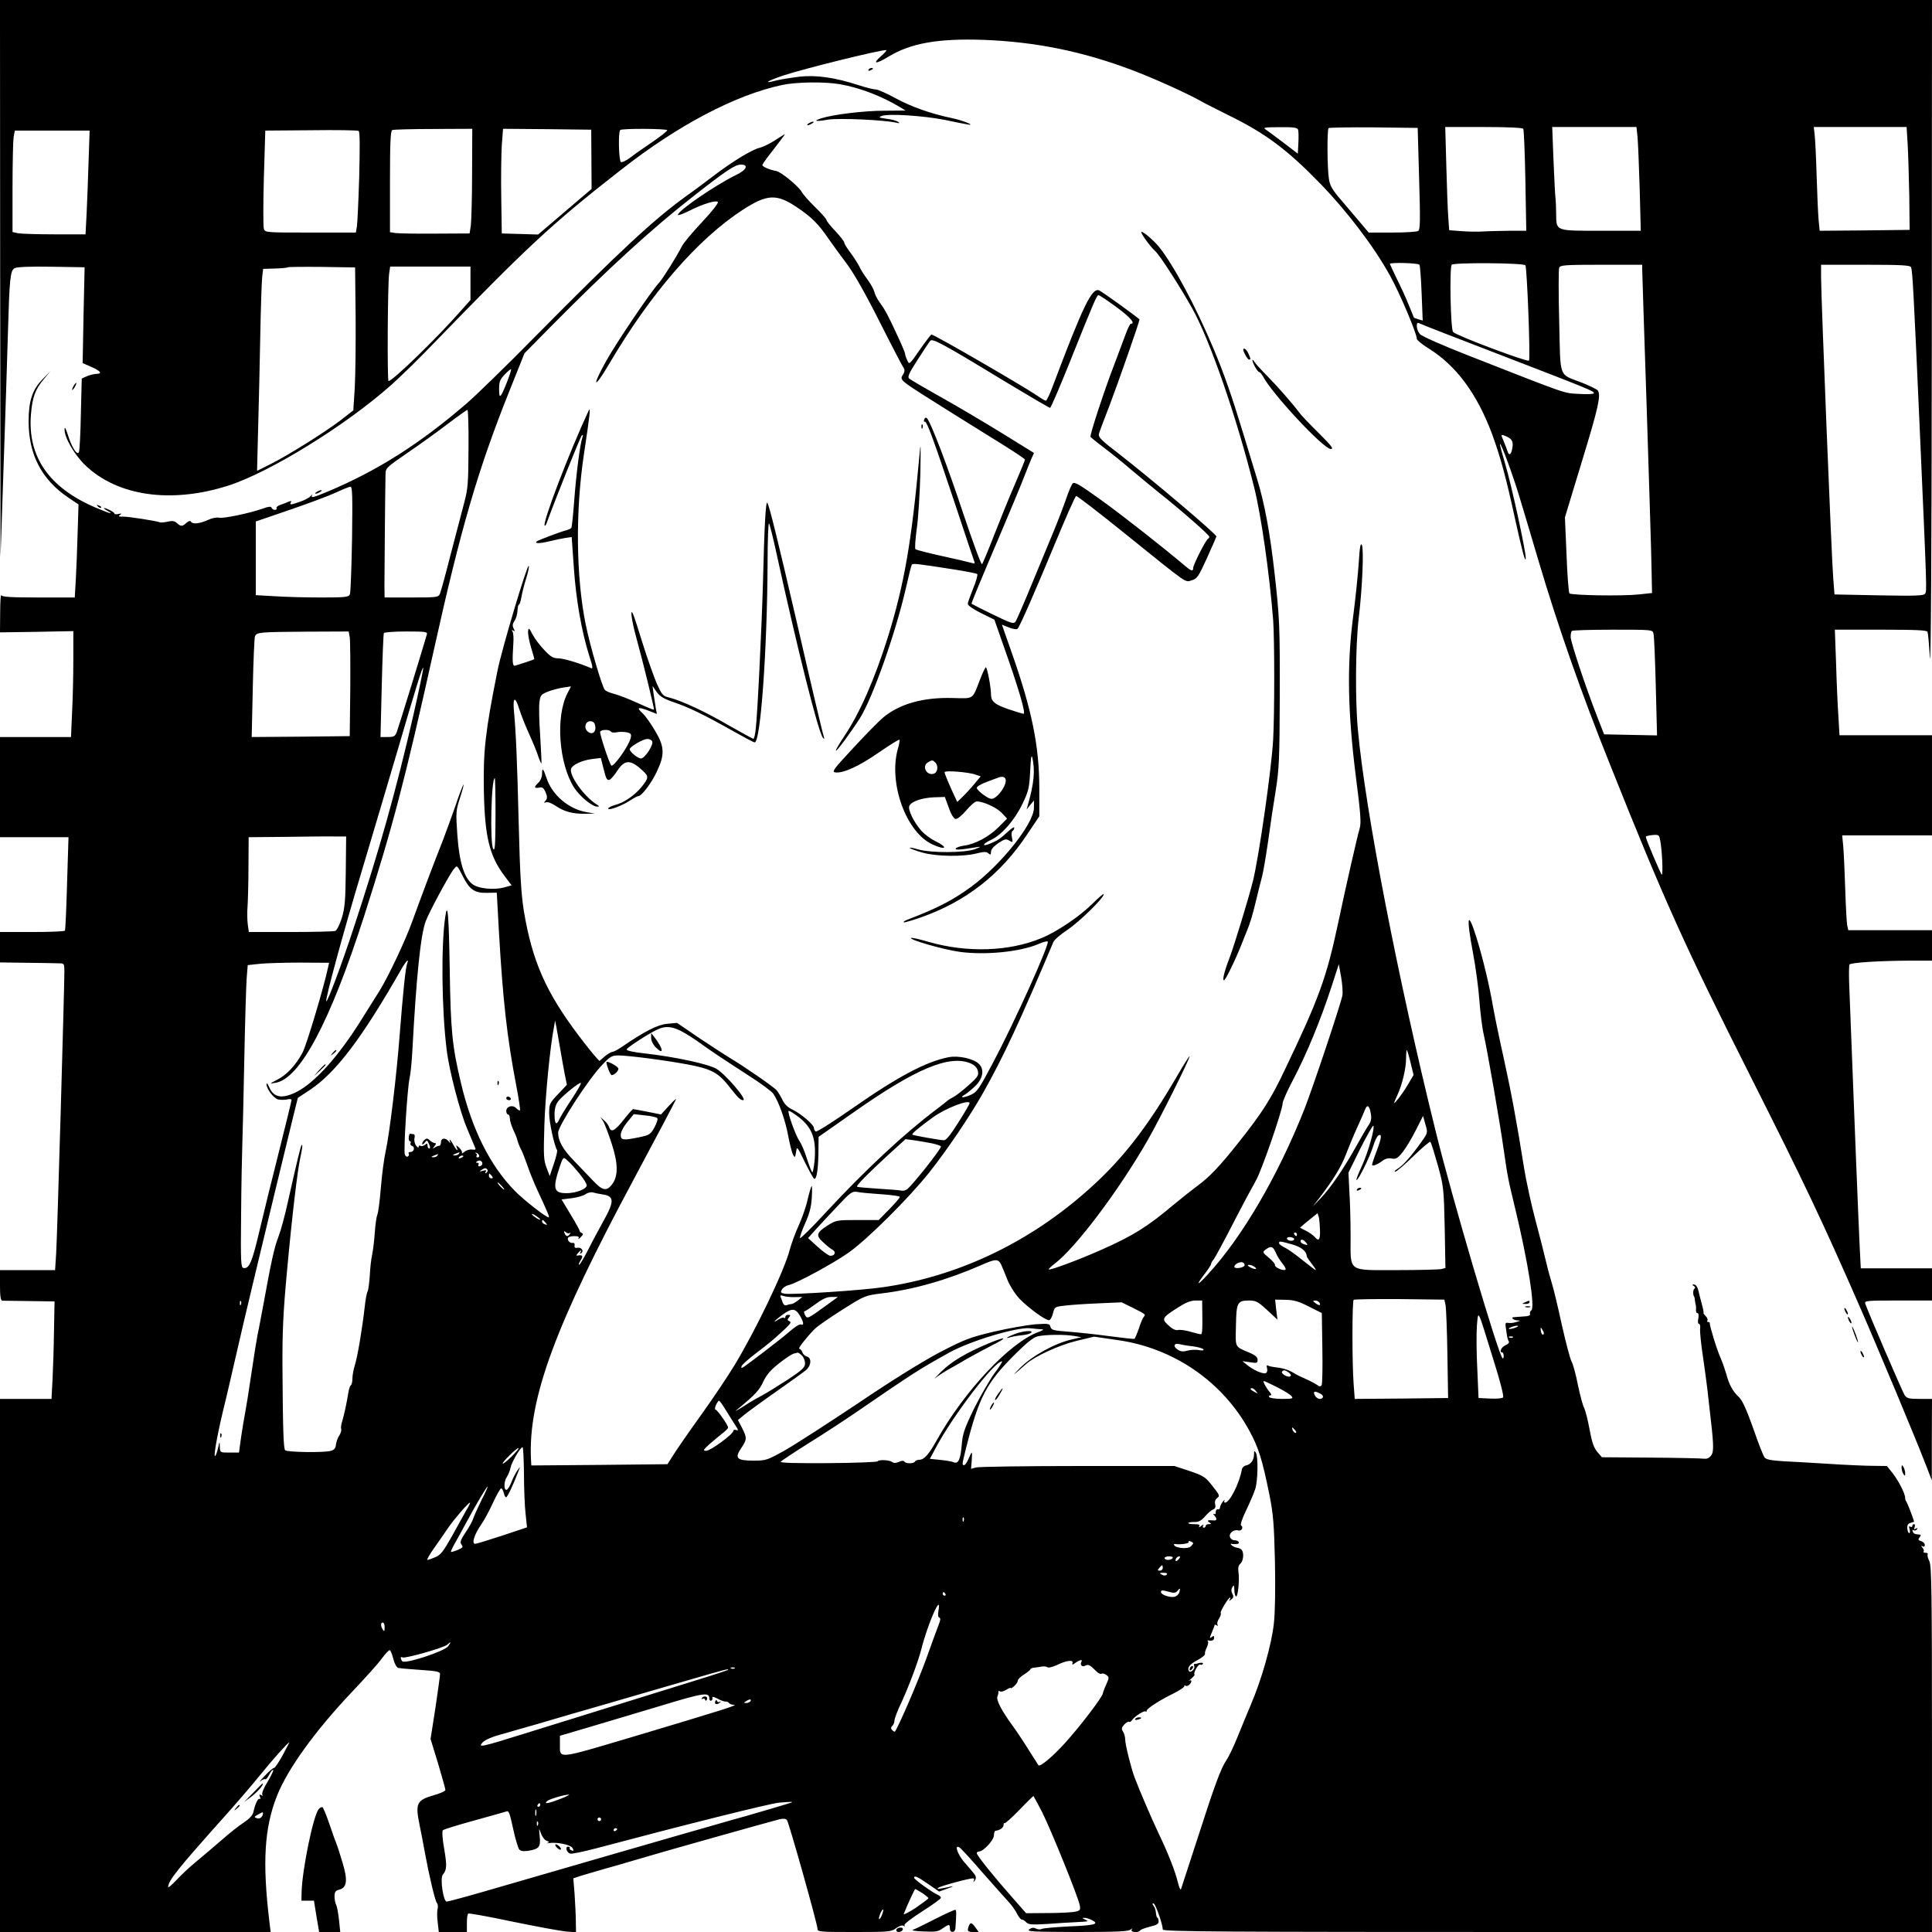<?xml version="1.0" standalone="no"?>
<!DOCTYPE svg PUBLIC "-//W3C//DTD SVG 20010904//EN"
 "http://www.w3.org/TR/2001/REC-SVG-20010904/DTD/svg10.dtd">
<svg version="1.0" xmlns="http://www.w3.org/2000/svg"
 width="1080pt" height="1080pt" viewBox="0 0 1080 1080"
 preserveAspectRatio="xMidYMid meet">
<g transform="translate(0,1080) scale(0.1,-0.1)"
fill="#000000" stroke="none">
<path d="M1 9243 l2 -1558 17 505 c10 278 20 611 24 740 9 313 13 358 38 371
12 7 90 10 205 8 l186 -3 -6 -268 -5 -268 49 -21 c52 -23 63 -39 27 -39 -13
-1 -36 -6 -52 -13 l-29 -13 -5 -199 c-2 -110 -7 -206 -11 -213 -11 -19 -40 28
-62 98 -12 38 -18 47 -18 29 -1 -45 56 -143 117 -201 180 -172 480 -214 797
-113 234 75 656 336 911 562 53 47 157 149 232 227 531 548 666 674 1050 974
319 251 644 422 905 477 80 17 238 19 323 4 110 -19 234 -67 335 -128 l31 -19
-118 -1 c-115 0 -284 -21 -352 -42 -50 -16 -33 -20 36 -8 58 10 313 -1 382
-17 20 -4 22 -3 10 5 -8 6 -37 14 -64 17 -44 6 -47 8 -26 16 38 14 233 1 350
-22 58 -12 116 -24 130 -26 49 -8 -31 24 -90 36 -116 24 -228 64 -314 111 -49
27 -99 49 -111 49 -12 0 -56 11 -96 24 -132 43 -237 58 -333 47 -47 -6 -104
-15 -127 -21 -79 -21 -50 -2 43 29 120 39 532 141 572 141 5 0 -8 -16 -30 -35
-50 -44 -28 -45 44 -1 124 75 278 102 532 93 288 -11 551 -64 826 -168 123
-46 311 -131 394 -178 19 -11 85 -44 145 -74 210 -103 328 -191 515 -383 151
-156 302 -354 392 -518 54 -98 148 -320 148 -350 0 -7 28 -30 63 -52 156 -96
273 -253 358 -481 47 -129 77 -238 129 -477 40 -181 58 -248 59 -216 2 34 -82
419 -114 523 -18 61 -32 113 -30 115 6 6 73 -176 108 -293 20 -66 68 -226 106
-355 112 -377 239 -740 400 -1141 306 -767 418 -1015 793 -1759 300 -595 399
-806 598 -1260 115 -263 324 -764 378 -905 l31 -80 0 228 1 227 -70 0 c-61 0
-71 3 -84 23 -12 19 -201 457 -219 509 -6 17 7 18 183 18 l190 0 0 90 0 90
-199 0 -199 0 -6 117 c-5 94 -36 868 -59 1475 -2 53 -1 101 2 106 7 11 160 21
339 22 l122 0 0 85 0 85 -234 0 -234 0 -6 28 c-3 15 -8 106 -11 202 -3 96 -8
203 -11 238 l-6 62 251 0 251 0 0 280 0 280 -259 0 -258 0 -6 103 c-4 56 -10
189 -13 295 l-7 192 257 0 c196 0 258 -3 261 -12 3 -7 9 -71 13 -143 6 -82 10
574 11 1773 l1 1902 -5400 0 -5400 0 1 -1557z m7255 833 c3 -7 4 -40 2 -74
l-3 -61 -81 62 c-45 34 -90 67 -100 74 -16 10 -1 12 79 12 73 1 99 -2 103 -13z
m677 -275 c7 -233 6 -285 -5 -292 -7 -5 -72 -9 -145 -9 l-132 0 -43 51 c-24
28 -72 85 -107 126 -52 60 -66 83 -72 121 -10 59 -11 276 -2 286 4 3 117 5
252 4 l246 -3 8 -284z m582 279 c4 -6 9 -136 12 -290 l5 -280 -94 0 c-51 -1
-118 -2 -148 -4 -30 -2 -85 -1 -122 2 l-67 5 -5 71 c-3 39 -8 169 -11 289 l-6
217 215 0 c134 0 217 -4 221 -10z m639 -47 c3 -32 8 -163 12 -290 l6 -233
-220 0 c-258 0 -252 -3 -253 93 0 34 -2 76 -4 92 -2 17 -7 112 -11 213 l-7
182 236 0 235 0 6 -57z m1510 -40 c3 -54 7 -183 9 -288 l2 -190 -251 -3 -252
-2 -6 62 c-3 35 -8 146 -11 248 -3 102 -8 204 -11 228 l-5 42 259 0 260 0 6
-97z m-8656 -180 c-4 -136 -10 -263 -13 -280 l-6 -33 -254 0 c-248 0 -254 0
-260 21 -4 11 -4 139 0 285 l8 264 256 2 c141 2 261 0 266 -4 7 -4 7 -92 3
-255z m631 20 c0 -137 -4 -268 -7 -293 l-7 -45 -190 -1 c-104 -1 -205 1 -222
3 l-33 5 0 283 c0 217 3 285 13 288 6 3 110 6 230 6 l217 1 -1 -247z m667 76
l1 -165 -149 -127 -150 -128 -101 3 -102 3 -3 200 c-2 110 0 242 3 293 l7 92
246 -2 247 -3 1 -166z m424 163 c0 -5 -37 -34 -82 -65 -46 -31 -102 -70 -125
-88 -22 -17 -46 -28 -52 -25 -12 8 -16 168 -4 179 10 10 263 8 263 -1z m-3235
-179 c-3 -98 -8 -229 -11 -290 l-6 -113 -173 0 c-95 0 -187 3 -204 6 l-31 7 0
246 c0 135 3 263 6 284 l7 37 209 0 209 0 -6 -177z m7440 -573 c3 -5 9 -78 12
-161 l6 -151 -24 7 c-13 4 -24 8 -25 9 0 0 -13 33 -29 71 -15 39 -46 105 -67
147 -21 43 -38 80 -38 83 0 9 159 5 165 -5z m592 -3 c9 -10 29 -524 20 -533
-9 -9 -402 138 -424 160 -14 12 -21 355 -8 376 8 13 398 11 412 -3z m653 -20
c0 -12 11 -360 25 -772 13 -413 26 -815 27 -895 l3 -145 -75 -8 c-91 -10 -375
-5 -387 6 -4 5 -12 102 -16 217 l-9 208 96 316 c91 298 106 365 88 393 -4 6
-43 25 -87 43 -135 53 -121 15 -129 342 -4 157 -4 292 0 301 5 15 30 17 235
17 l229 0 0 -23z m1503 9 c8 -20 15 -150 47 -871 42 -948 42 -939 31 -954 -7
-11 -53 -13 -257 -9 l-249 5 -7 89 c-9 103 -68 1573 -68 1682 l0 72 249 0
c202 0 250 -3 254 -14z m-8695 -276 c1 -151 -1 -331 -5 -400 l-8 -124 -72 -56
c-88 -67 -292 -195 -392 -245 l-74 -37 6 239 c4 131 9 366 12 523 3 157 8 303
11 326 l5 41 67 2 c36 1 69 4 71 7 3 2 88 3 190 2 l186 -3 3 -275z m642 187
l0 -94 -57 -64 c-133 -151 -378 -389 -401 -389 -8 0 -5 533 3 598 l6 42 225 0
224 0 0 -93z m5760 -402 c498 -192 520 -201 520 -213 0 -5 -37 -7 -82 -4 -90
5 -52 -8 -618 214 -144 56 -263 109 -272 120 -10 11 -18 31 -18 44 0 20 3 23
18 15 9 -5 213 -84 452 -176z m34 -456 c30 -14 37 -30 29 -69 -6 -33 -18 -39
-26 -12 -3 9 -12 34 -21 55 -18 41 -18 42 18 26z m819 -1101 c4 -13 9 -146 13
-296 l7 -273 -148 3 -148 3 -39 100 c-63 161 -148 416 -148 445 0 15 3 30 7
33 3 4 106 7 229 7 222 0 222 0 227 -22z m49 -1270 c2 -43 1 -78 -2 -78 -5 0
-90 200 -90 212 0 4 17 8 38 10 35 3 37 1 43 -32 4 -19 9 -70 11 -112z"/>
<path d="M4855 10410 c-3 -6 1 -7 9 -4 18 7 21 14 7 14 -6 0 -13 -4 -16 -10z"/>
<path d="M4520 10110 c-8 -5 -10 -10 -5 -10 6 0 17 5 25 10 8 5 11 10 5 10 -5
0 -17 -5 -25 -10z"/>
<path d="M4331 10015 c-29 -19 -67 -37 -84 -41 -41 -9 -147 -73 -253 -153 -47
-36 -115 -87 -151 -112 -189 -136 -377 -311 -848 -787 -159 -162 -333 -331
-385 -376 -262 -226 -497 -375 -771 -491 -91 -38 -103 -41 -94 -22 4 6 0 4 -7
-5 -8 -9 -34 -24 -59 -32 -53 -19 -62 -20 -53 -4 5 8 2 9 -12 4 -10 -5 -31
-13 -46 -18 -16 -5 -25 -14 -22 -19 3 -5 -1 -9 -10 -9 -8 0 -16 5 -18 12 -3 8
-16 7 -49 -5 -73 -26 -222 -57 -245 -51 -12 3 -39 -2 -60 -12 -46 -21 -86 -26
-96 -11 -4 8 -13 5 -26 -6 -23 -21 -31 -21 -53 -1 -13 12 -26 14 -51 8 -18 -4
-37 -6 -43 -4 -26 9 -174 32 -205 32 -26 -1 -31 2 -20 9 12 8 10 10 -7 6 -13
-3 -23 -2 -23 2 0 8 -45 31 -58 31 -4 -1 4 -7 18 -15 42 -24 16 -17 -69 19
-258 111 -377 284 -358 519 8 97 24 140 70 195 l39 47 -45 -46 c-56 -57 -77
-121 -77 -234 0 -185 72 -325 221 -426 l58 -39 -5 -158 c-2 -86 -7 -203 -10
-259 l-6 -103 -203 0 c-153 0 -205 3 -208 13 -3 6 -6 -37 -6 -98 l-1 -110 205
3 205 4 0 -159 c0 -88 -3 -221 -7 -296 l-6 -137 -199 0 -198 0 0 -280 0 -280
191 0 192 0 -8 -257 c-4 -142 -9 -261 -12 -265 -2 -5 -85 -8 -184 -8 l-179 0
0 -85 0 -85 148 -2 c81 -1 162 -2 180 -3 31 0 32 -1 32 -45 0 -92 -40 -1488
-46 -1577 l-6 -93 -154 0 -154 0 0 -85 c0 -61 4 -85 13 -86 6 0 75 -1 152 -2
l140 -2 -3 -160 c-1 -88 -5 -211 -8 -272 l-6 -113 -144 0 -144 0 0 -1490 0
-1490 756 0 757 0 -7 58 c-40 333 -28 524 42 702 59 150 212 362 414 576 73
77 151 163 172 192 21 29 41 50 46 47 4 -2 13 -25 19 -49 7 -27 18 -47 28 -50
10 -2 66 -7 126 -11 90 -6 107 -10 107 -23 0 -10 -12 -95 -26 -190 l-27 -173
42 -137 c22 -75 41 -142 41 -148 0 -6 -30 -20 -67 -30 -93 -27 -102 -45 -78
-163 10 -47 23 -117 30 -156 24 -131 57 -270 67 -282 6 -7 8 -23 4 -35 -3 -13
-3 -47 1 -75 l6 -53 78 0 79 0 0 49 c0 28 3 52 8 54 4 3 115 -17 247 -45 132
-27 266 -52 298 -55 l57 -5 -1 63 c0 35 -4 103 -7 152 l-7 87 45 15 c25 7 110
33 190 55 80 23 159 46 175 51 43 14 704 200 742 209 21 5 36 4 42 -4 11 -13
171 -582 171 -608 0 -17 13 -18 205 -18 194 0 207 1 234 21 17 13 34 18 42 14
7 -5 10 -4 5 3 -3 6 38 38 99 77 58 37 105 71 105 76 0 5 -8 13 -18 17 -27 11
-132 86 -132 95 0 15 20 6 79 -35 l61 -42 47 17 c27 9 37 15 23 12 -80 -17
-85 -17 -75 -8 9 9 170 53 195 53 6 0 8 -6 4 -13 -4 -7 -3 -9 2 -4 5 5 9 14 9
20 0 13 -3 17 -65 88 -38 44 -56 100 -27 82 8 -4 65 -66 127 -138 63 -71 129
-146 147 -165 18 -19 40 -50 48 -67 9 -18 21 -33 26 -33 6 0 18 -7 26 -16 14
-13 32 -14 117 -9 56 4 128 9 161 10 73 4 75 4 50 15 -16 7 -16 9 -4 9 9 1 29
-5 44 -13 42 -22 15 -29 -134 -35 -75 -4 -142 -10 -148 -14 -7 -4 -21 -3 -31
2 -14 7 -24 6 -38 -4 -17 -13 17 -14 266 -15 215 0 289 3 299 13 11 9 13 9 7
0 -8 -15 39 -19 48 -4 3 5 28 14 55 21 39 9 49 16 48 31 -1 10 -4 19 -7 19 -3
0 -7 12 -8 26 -1 15 -7 33 -13 40 -8 10 -8 14 -1 14 11 0 52 -117 52 -146 0
-12 318 -14 2150 -14 l2150 0 0 1023 c0 885 -2 1026 -15 1051 -8 15 -12 32 -9
37 3 5 -3 9 -12 9 -10 0 -14 3 -11 7 4 3 1 13 -6 21 -9 13 -9 14 1 8 7 -4 12
-2 12 8 0 8 -9 18 -21 21 -16 5 -18 10 -8 21 6 8 8 15 3 15 -5 1 -15 2 -23 3
-8 0 -16 7 -19 15 -3 8 0 11 6 7 6 -3 14 -1 18 5 5 8 3 9 -6 4 -10 -6 -12 -4
-7 8 3 10 2 17 -3 17 -6 0 -10 -5 -10 -11 0 -5 -5 -7 -11 -3 -8 4 -9 0 -4 -15
3 -11 3 -21 -2 -21 -5 0 -10 12 -11 26 -1 19 4 27 18 31 11 3 20 6 20 7 -5 21
-39 108 -44 113 -3 3 -6 13 -6 20 0 24 -37 96 -70 138 l-32 40 -76 1 c-43 0
-124 4 -182 7 -58 4 -154 9 -215 13 -168 8 -197 12 -210 26 -7 7 -36 81 -64
163 -39 109 -61 157 -81 176 -33 31 -54 68 -70 129 -7 24 -20 62 -30 85 -21
45 -64 186 -62 198 1 4 -3 7 -9 7 -5 0 -8 4 -4 9 3 5 -2 17 -11 25 -8 9 -14
16 -11 16 2 0 -2 24 -10 52 -8 29 -16 61 -18 71 -6 25 -15 37 -28 37 -8 0 -8
-3 2 -9 8 -5 9 -11 3 -15 -8 -5 -9 -34 -2 -43 2 -2 4 -12 5 -23 1 -11 4 -23 5
-27 1 -5 2 -16 1 -25 -1 -10 2 -18 8 -18 6 0 8 -12 5 -30 -4 -17 -2 -30 3 -30
6 0 9 -12 7 -27 -2 -16 5 -86 16 -158 10 -71 22 -155 25 -185 3 -30 8 -71 10
-90 25 -210 27 -251 12 -274 -12 -17 -23 -22 -44 -20 -15 2 -149 5 -298 6
l-270 2 -26 30 c-19 23 -30 54 -43 125 -9 51 -23 105 -30 120 -8 14 -23 72
-35 128 -11 57 -27 117 -36 133 -9 17 -33 111 -55 208 -21 97 -45 197 -53 222
-8 25 -24 83 -35 130 -11 47 -38 153 -60 235 -22 83 -50 211 -62 285 -43 270
-73 429 -115 620 -24 107 -51 238 -60 290 -19 111 -55 262 -90 375 -51 164
-60 126 -20 -86 14 -74 30 -191 35 -261 5 -69 16 -157 25 -194 18 -77 90 -490
110 -634 23 -159 25 -170 65 -335 72 -299 113 -556 90 -570 -6 -4 -9 -13 -7
-19 4 -9 -8 -14 -36 -15 -23 -2 -47 -3 -54 -4 -21 -1 -3 -17 20 -18 18 -1 17
-2 -6 -9 -16 -5 -36 -7 -46 -5 -14 3 -17 -2 -14 -21 2 -13 5 -35 7 -48 2 -14
7 -30 11 -35 3 -6 -5 -15 -19 -21 -23 -9 -37 -40 -18 -40 4 0 8 -9 8 -20 0
-11 -3 -16 -7 -12 -26 29 -283 900 -373 1267 -213 860 -395 1803 -435 2245
-16 166 -13 475 4 620 21 173 30 392 18 414 -7 13 -12 -12 -17 -95 -4 -63 -18
-202 -32 -309 -35 -267 -30 -531 16 -895 26 -201 30 -256 21 -285 -12 -39 -76
-319 -121 -532 -64 -301 -106 -419 -299 -821 -75 -159 -127 -240 -256 -402
-105 -133 -164 -195 -230 -243 -27 -20 -88 -68 -135 -107 -146 -123 -225 -172
-400 -250 -121 -54 -291 -118 -297 -111 -2 2 13 17 33 32 118 90 357 407 519
689 62 107 235 453 235 470 0 5 -27 -37 -61 -95 -181 -313 -327 -498 -534
-676 -325 -281 -710 -460 -1115 -519 -119 -18 -504 -43 -552 -37 -23 4 -26 7
-17 23 5 10 22 22 37 25 45 10 250 121 336 182 103 72 336 304 450 447 97 122
228 315 300 443 115 203 208 404 395 847 5 12 40 42 78 67 68 46 203 178 203
199 0 6 -27 -17 -60 -50 -72 -72 -200 -159 -288 -195 -180 -75 -415 -83 -631
-21 -51 15 -95 25 -98 22 -10 -11 185 -66 273 -78 144 -19 334 0 437 43 26 12
50 18 54 15 12 -13 -186 -452 -305 -676 -80 -151 -90 -166 -127 -182 -41 -18
-65 -16 -30 3 11 6 37 28 58 48 44 44 51 95 17 125 -31 28 -114 46 -168 35
-124 -24 -283 -108 -539 -287 -106 -74 -197 -132 -203 -128 -5 3 -10 12 -10
20 0 18 -74 81 -121 103 -24 11 -43 29 -54 52 -9 19 -24 44 -33 55 -17 20
-188 138 -268 185 -23 14 -98 63 -166 108 l-123 84 -55 -5 c-54 -5 -125 -41
-255 -130 -22 -15 -45 -27 -52 -27 -6 0 -25 -11 -42 -25 l-30 -26 -21 23 c-12
13 -55 66 -94 118 -183 242 -260 415 -307 695 -15 94 -22 199 -29 485 -9 367
-16 522 -27 638 -7 78 8 81 31 5 10 -32 35 -94 55 -138 20 -44 43 -99 50 -123
8 -23 16 -41 18 -39 1 2 -2 71 -7 153 -6 82 -8 168 -4 191 5 38 10 42 50 58
25 9 63 19 85 22 l41 6 -20 -39 c-67 -131 -48 -391 37 -526 32 -50 103 -108
130 -107 13 0 12 2 -3 12 -71 44 -157 165 -143 201 9 22 62 46 117 53 l49 6
11 -44 c19 -75 21 -79 35 -79 7 0 27 23 45 50 42 65 74 66 143 2 34 -32 34
-40 -4 -88 -38 -48 -99 -91 -151 -104 -21 -6 -38 -15 -38 -20 0 -13 78 16 122
45 21 14 42 25 47 25 18 0 75 75 104 139 44 93 42 138 -11 226 -23 39 -53 82
-67 95 -38 35 -31 40 26 19 l51 -20 -6 33 c-3 18 -8 53 -12 78 l-6 45 23 -33
c19 -26 41 -39 97 -58 83 -28 169 -70 329 -160 62 -35 116 -64 122 -64 33 0
70 520 72 1004 0 126 4 225 8 220 4 -5 22 -76 40 -159 119 -545 237 -1015 262
-1040 7 -7 9 -5 5 5 -9 27 -66 269 -157 665 -102 440 -147 622 -159 644 -9 16
-17 -123 -25 -454 -7 -245 -31 -744 -41 -817 -3 -27 -9 -48 -12 -48 -4 0 -65
34 -136 74 -135 79 -264 138 -332 156 -39 9 -43 15 -72 78 -16 38 -51 135 -77
218 -25 82 -50 158 -55 169 -19 45 -10 -31 16 -125 40 -145 103 -404 100 -407
-2 -2 -43 15 -91 37 -48 22 -107 45 -131 51 -24 6 -48 16 -53 23 -16 20 -81
240 -106 362 -55 267 -59 637 -10 959 33 219 38 266 26 240 -109 -234 -260
-629 -246 -643 2 -3 8 4 11 14 53 145 188 481 196 489 8 7 9 4 4 -10 -13 -35
-35 -205 -46 -355 -6 -79 -13 -147 -16 -151 -2 -4 -16 -10 -31 -14 -28 -7
-155 -55 -162 -61 -15 -13 15 -13 65 -1 33 8 75 17 95 20 l35 5 12 -171 c12
-179 44 -360 86 -492 21 -66 22 -76 8 -69 -59 26 -152 54 -181 54 -28 0 -43 9
-77 45 -24 25 -54 64 -66 87 -21 40 -23 41 -26 18 -1 -14 6 -54 17 -90 11 -35
19 -65 18 -65 -3 -3 -90 -31 -107 -36 -15 -4 -17 18 -10 127 2 27 0 56 -5 64
-6 9 -4 11 4 5 10 -6 11 -3 2 12 -7 15 -6 25 5 42 9 12 16 38 17 57 1 19 4 34
8 34 4 0 10 19 14 43 4 23 16 71 27 105 11 35 17 66 14 69 -9 9 -150 -463
-175 -587 -68 -341 -80 -446 -76 -670 5 -257 31 -365 116 -477 l39 -52 -42
-12 c-58 -15 -143 -7 -176 18 -47 35 -74 121 -85 273 -9 131 -9 137 16 214 14
43 22 75 18 70 -4 -5 -25 -58 -45 -119 -21 -60 -53 -148 -71 -195 -44 -109
-140 -366 -170 -450 -37 -104 -133 -308 -184 -390 -26 -41 -70 -111 -98 -156
-128 -207 -264 -358 -367 -409 -79 -39 -126 -31 -151 28 -8 18 -14 25 -15 17
0 -27 39 -79 65 -86 14 -3 36 -3 50 0 14 4 25 2 25 -3 0 -5 -31 -132 -69 -283
-38 -150 -88 -353 -111 -451 -41 -175 -57 -211 -89 -205 -14 3 -16 32 -13 298
1 162 5 342 7 400 2 58 7 271 11 475 4 203 10 403 13 445 l6 75 65 7 c36 4
138 7 227 7 l163 -1 -6 -26 c-23 -110 -121 -436 -142 -475 -37 -70 -88 -125
-141 -152 -46 -24 -46 -24 -11 -18 137 22 306 341 496 933 159 496 228 759
388 1480 152 686 247 1013 426 1460 l82 205 141 143 c324 328 571 554 807 738
181 142 230 174 262 174 45 0 32 -30 -27 -58 -118 -58 -325 -200 -325 -223 0
-5 28 5 62 22 76 39 150 61 161 50 5 -5 -33 -54 -88 -112 -53 -57 -104 -117
-112 -134 -34 -66 -107 -181 -128 -205 -46 -49 -241 -338 -298 -441 -81 -146
-67 -158 18 -14 232 395 495 698 747 862 136 88 189 91 302 15 81 -54 121 -93
178 -177 23 -33 69 -96 102 -140 39 -52 104 -166 184 -325 68 -135 128 -250
134 -257 6 -8 6 -19 -1 -32 -22 -40 -45 -21 284 -228 88 -55 213 -133 278
-173 64 -40 117 -76 117 -79 0 -4 -25 -65 -56 -137 -31 -71 -83 -199 -116
-284 -33 -85 -64 -159 -68 -164 -5 -4 -51 122 -104 280 -88 266 -183 515 -204
536 -6 6 -12 3 -15 -6 -4 -9 -2 -15 3 -13 12 2 50 -103 175 -478 51 -154 96
-289 100 -299 7 -17 5 -18 -16 -12 -13 4 -87 21 -164 38 -77 17 -143 34 -147
38 -5 3 -1 55 7 115 9 61 17 200 20 310 3 165 2 183 -5 100 -44 -483 -84 -718
-176 -1015 -74 -236 -158 -428 -246 -558 -27 -41 -48 -76 -45 -78 5 -5 84 103
134 181 72 114 202 483 259 735 14 63 28 118 31 123 5 9 29 6 228 -25 72 -11
133 -23 138 -27 4 -4 -6 -40 -23 -81 -16 -40 -30 -79 -30 -86 0 -8 33 -31 74
-51 l75 -37 49 -140 c87 -245 128 -386 114 -386 -5 0 -42 11 -83 25 -79 27
-99 44 -99 84 0 38 -21 151 -29 151 -3 0 -19 -33 -34 -73 -42 -109 -32 -102
-149 -99 -166 5 -298 -32 -391 -109 -20 -17 -95 -92 -164 -167 -117 -126 -125
-137 -102 -140 44 -5 132 35 244 113 60 41 111 73 113 70 3 -2 -1 -26 -9 -52
-53 -192 47 -467 195 -534 78 -35 88 -16 11 21 -24 12 -58 37 -75 57 -41 46
-75 116 -67 137 10 25 69 46 138 49 l61 2 22 -60 c12 -36 28 -61 37 -63 10 -2
34 17 60 47 23 28 50 51 59 51 37 0 109 -33 139 -63 l31 -33 -47 -47 c-53 -54
-132 -96 -193 -104 -22 -3 -43 -10 -47 -16 -6 -10 25 -8 122 8 21 3 16 0 -15
-12 -60 -21 -244 -22 -318 -1 -29 9 -50 12 -45 7 4 -4 37 -16 73 -26 78 -21
223 -23 298 -4 41 10 56 11 67 1 12 -10 15 -9 15 9 0 13 15 30 41 48 35 23 43
25 61 14 20 -12 21 -11 15 18 -4 16 -2 33 3 36 6 3 10 11 10 18 0 6 -15 -3
-32 -19 -47 -43 -60 -52 -101 -69 -50 -21 -47 -3 3 20 59 27 132 110 175 200
35 72 39 89 44 185 3 71 7 95 12 75 16 -73 10 -142 -25 -265 l-7 -25 20 25 21
25 0 -41 c0 -87 -183 -318 -352 -442 -101 -74 -190 -120 -355 -183 -14 -5 -24
-12 -21 -15 3 -2 45 10 94 27 254 89 447 240 597 466 l67 100 0 154 c0 237
-41 439 -154 760 l-55 157 40 -16 c24 -9 43 -12 48 -6 13 14 99 211 214 488
57 137 107 251 113 253 5 2 128 -93 273 -210 361 -291 334 -272 373 -261 30 9
38 20 85 124 29 63 52 118 53 121 1 13 -368 325 -555 470 -88 67 -106 86 -102
103 3 12 31 86 62 166 46 121 165 461 165 474 0 5 -209 156 -226 163 -40 15
-89 -85 -260 -539 -16 -43 -33 -78 -37 -78 -5 0 -27 13 -50 29 -84 57 -575
341 -590 341 -3 0 -32 -38 -65 -85 -58 -84 -59 -85 -70 -59 -7 13 -12 29 -12
35 0 6 -17 47 -38 92 -64 138 -70 148 -108 202 -12 17 -24 42 -27 56 -4 14
-21 45 -40 70 -18 24 -38 56 -44 71 -7 14 -28 47 -47 73 -20 26 -36 52 -36 58
0 7 -23 36 -50 65 -28 29 -50 57 -50 63 0 5 -29 38 -64 72 -35 34 -68 72 -74
84 -17 31 -114 111 -142 117 -41 7 -82 26 -78 35 2 4 13 21 25 37 12 16 41 53
63 82 22 28 39 52 38 52 -2 0 -27 -16 -57 -35z m1909 -931 c78 -57 110 -94 81
-94 -4 0 -18 -28 -30 -62 -13 -35 -41 -110 -63 -168 -55 -142 -137 -393 -132
-402 3 -4 37 -32 77 -62 40 -30 108 -85 152 -123 44 -37 114 -95 155 -128 113
-89 280 -235 280 -245 0 -5 -3 -10 -7 -12 -12 -5 -83 -145 -83 -163 0 -20 -10
-18 -41 8 -125 106 -353 285 -474 372 -117 84 -148 103 -158 93 -7 -7 -23 -44
-36 -83 -13 -38 -45 -122 -71 -185 -26 -63 -82 -199 -125 -302 -42 -102 -82
-194 -88 -203 -11 -14 -24 -10 -127 40 -63 31 -117 58 -119 60 -2 2 40 104 92
227 108 253 193 456 212 508 7 19 20 51 29 72 l16 36 -178 110 c-97 60 -251
151 -342 202 -91 51 -171 98 -178 104 -10 10 0 31 47 104 33 51 64 99 71 107
13 15 72 -17 457 -251 113 -68 209 -124 213 -124 4 0 51 109 105 243 143 357
156 387 166 387 5 0 50 -30 99 -66z m-3406 -420 c-36 -91 -44 -98 -44 -39 0
42 5 54 32 82 17 18 33 31 35 29 2 -2 -8 -34 -23 -72z m-215 -371 c-1 -195 -3
-225 -25 -307 -13 -50 -47 -179 -75 -286 -27 -107 -54 -205 -59 -217 -9 -22
-13 -23 -160 -23 l-150 0 -1 63 c0 59 4 538 6 622 0 39 2 40 125 125 69 47
170 120 225 162 55 42 104 76 108 77 4 1 7 -96 6 -216z m-651 -505 c-3 -161
-8 -301 -12 -310 -7 -16 -25 -18 -161 -18 -83 0 -200 3 -258 7 l-107 6 0 206
0 206 187 64 c102 35 218 78 257 96 39 18 77 34 85 34 11 1 12 -50 9 -291z
m-13 -550 c3 -18 4 -150 3 -293 l-3 -260 -274 -3 -274 -2 6 272 c3 150 9 281
12 290 9 24 23 25 287 27 l237 1 6 -32z m431 15 c-38 -130 -160 -525 -168
-545 -9 -24 -16 -28 -50 -28 l-41 0 7 286 c4 158 9 291 12 295 3 5 59 9 125 9
110 0 120 -2 115 -17z m-76 -454 c-95 -414 -189 -751 -334 -1189 -66 -202
-146 -414 -152 -407 -8 7 98 396 201 737 57 190 142 478 190 640 114 390 146
493 151 487 2 -2 -23 -123 -56 -268z m1018 -62 c4 -33 -22 -47 -45 -24 -22 21
-8 59 20 55 16 -2 23 -11 25 -31z m87 -27 c3 -5 19 -7 35 -3 16 3 41 2 56 -1
22 -6 25 -11 19 -33 -11 -45 -98 -166 -108 -152 -14 19 -67 181 -62 189 8 13
52 13 60 0z m231 -55 c8 -20 -42 -95 -63 -95 -17 0 -63 37 -63 52 0 13 74 57
98 57 12 1 25 -6 28 -14z m1582 -117 c19 -19 14 -56 -8 -63 -41 -13 -69 43
-32 64 22 13 26 13 40 -1z m228 -69 l26 -9 -40 -48 c-22 -26 -52 -58 -66 -71
l-25 -24 -36 78 c-19 43 -35 82 -35 88 0 12 137 1 176 -14z m166 -38 c-3 -29
-37 -77 -64 -92 -16 -9 -27 -5 -59 17 -21 15 -39 33 -39 40 0 7 24 21 53 32
28 11 59 22 67 25 28 11 45 2 42 -22z m-2852 -188 c-1 -168 -3 -204 -13 -188
-19 31 -11 395 9 395 2 0 4 -93 4 -207z m-837 -313 c-2 -162 -5 -204 -22 -261
-12 -37 -28 -70 -37 -73 -8 -3 -121 -6 -249 -6 l-234 0 -6 43 c-3 23 -4 69 -1
102 2 33 5 133 5 222 l1 163 218 2 c119 2 242 3 272 2 l55 0 -2 -194z m655
-30 c37 -73 66 -93 134 -91 l55 1 12 -218 c22 -381 45 -590 97 -861 14 -73 23
-135 21 -138 -3 -2 -12 3 -21 12 -20 21 -56 11 -56 -16 0 -10 5 -19 10 -19 6
0 10 -10 10 -22 0 -13 9 -41 19 -63 10 -22 19 -43 20 -47 6 -24 14 -46 26 -68
7 -14 23 -55 35 -90 12 -36 37 -96 55 -135 56 -121 67 -147 63 -150 -7 -7
-142 98 -190 148 -138 140 -240 344 -301 602 -49 205 -58 293 -63 635 -5 310
-12 385 -25 295 -24 -160 -20 -520 8 -744 13 -112 74 -345 113 -437 23 -54 44
-105 47 -112 4 -8 -2 -11 -18 -8 -13 2 -33 -4 -43 -13 -11 -9 -17 -11 -14 -6
3 6 -4 19 -15 29 -17 16 -19 17 -14 3 11 -30 -2 -18 -23 21 -12 20 -19 28 -16
17 5 -17 4 -18 -6 -5 -18 22 -43 19 -43 -5 0 -11 -4 -20 -10 -20 -5 0 -17 -4
-25 -10 -13 -8 -13 -7 -1 8 10 12 10 17 2 17 -7 0 -19 7 -28 15 -12 12 -18 13
-29 4 -8 -6 -14 -17 -14 -23 0 -6 7 -3 14 6 12 16 14 16 24 -7 7 -15 8 -25 2
-25 -6 0 -10 7 -10 16 0 13 -3 14 -15 4 -8 -6 -19 -9 -25 -5 -5 3 -10 1 -10
-6 0 -7 -6 -4 -14 7 -8 10 -12 29 -9 42 3 13 1 22 -6 22 -6 0 -14 1 -18 3 -3
1 -7 -8 -8 -20 -1 -13 2 -23 7 -23 5 0 6 -5 3 -10 -3 -6 0 -13 9 -16 18 -7 10
-34 -11 -34 -8 0 -12 -4 -8 -9 3 -5 1 -12 -5 -16 -6 -3 -13 1 -17 11 -8 21 14
374 27 429 5 22 12 90 15 150 22 411 46 650 75 726 20 53 135 266 158 292 18
21 16 23 50 -43z m-312 -486 c-9 -23 -23 -161 -41 -389 -17 -228 -58 -569 -80
-665 -8 -36 -20 -126 -26 -200 -6 -74 -15 -142 -20 -151 -4 -9 -11 -54 -14
-100 -3 -46 -10 -102 -15 -124 -5 -22 -11 -74 -13 -117 -3 -42 -8 -82 -13 -89
-4 -7 -11 -45 -15 -83 -14 -123 -40 -279 -55 -326 -8 -25 -14 -59 -14 -77 0
-17 -4 -34 -9 -37 -5 -3 -11 -23 -14 -43 -8 -51 -23 -121 -34 -158 -6 -16 -8
-36 -6 -43 3 -7 -2 -23 -10 -36 -9 -12 -17 -36 -19 -51 -2 -22 -10 -31 -32
-36 -37 -10 -242 -7 -252 4 -9 9 -13 114 -15 467 -1 193 4 305 25 530 28 307
59 568 75 640 11 48 14 76 7 69 -5 -5 -25 -87 -77 -319 -16 -74 -40 -162 -53
-195 -23 -58 -41 -143 -85 -385 -12 -63 -25 -135 -31 -160 -5 -25 -21 -124
-35 -220 -14 -96 -30 -195 -35 -220 -5 -25 -15 -84 -22 -132 l-12 -88 -53 0
c-53 0 -53 0 -54 33 -1 32 -1 32 -10 -7 -5 -22 -12 -42 -16 -45 -11 -11 9 106
43 249 20 80 53 224 75 320 22 96 64 276 94 400 30 124 86 358 125 520 39 162
83 344 98 404 l27 109 67 44 c145 96 292 290 512 676 26 45 45 64 32 31z
m5228 -179 c-12 -57 -165 -515 -213 -637 -149 -375 -348 -715 -541 -924 -57
-62 -67 -63 -21 -2 23 29 41 57 41 62 0 5 6 17 14 25 7 9 57 100 110 204 53
103 110 209 125 235 30 48 151 397 151 435 0 11 27 72 61 136 73 139 151 328
210 509 l43 132 13 -72 c7 -40 10 -86 7 -103z m-4373 -295 c7 -41 18 -104 25
-140 l13 -64 -49 -52 c-48 -50 -50 -55 -50 -109 0 -48 28 -178 44 -204 3 -4
-5 -39 -18 -77 l-23 -68 -18 47 c-16 42 -17 69 -12 235 5 162 32 442 54 552
l6 35 8 -40 c4 -22 13 -74 20 -115z m677 96 c26 -13 74 -44 107 -68 64 -46
106 -74 280 -187 61 -39 118 -82 127 -94 30 -42 68 -148 84 -236 9 -47 21 -95
27 -106 10 -18 12 -17 17 15 5 34 6 33 50 -58 25 -50 48 -92 52 -92 13 0 21
47 23 140 l1 95 190 133 c352 248 540 327 659 278 23 -10 37 -24 41 -42 6 -25
1 -34 -51 -80 -32 -29 -70 -58 -84 -66 -14 -7 -28 -15 -31 -18 -3 -3 -34 -28
-70 -55 -179 -135 -395 -337 -613 -572 -78 -85 -143 -149 -145 -144 -2 5 11
43 29 83 24 53 34 92 37 143 2 39 2 68 -1 65 -3 -3 -13 -36 -22 -74 -8 -39
-31 -104 -50 -146 -19 -41 -41 -102 -50 -135 -29 -115 -190 -450 -308 -645
-35 -58 -119 -184 -188 -280 -69 -96 -139 -197 -156 -225 l-32 -50 -380 -4
-381 -3 -2 38 c-15 337 136 745 576 1564 123 230 230 432 235 445 2 6 -16 -11
-40 -37 l-44 -48 -75 15 c-41 8 -78 15 -81 15 -3 0 -27 -27 -53 -60 -49 -62
-70 -73 -81 -41 -3 10 -15 27 -27 37 l-21 19 16 -25 c8 -14 29 -70 47 -125 36
-111 36 -179 2 -225 -31 -41 -54 -37 -108 21 -27 28 -77 81 -111 116 -57 59
-83 106 -83 151 0 38 169 299 246 379 44 47 55 53 90 53 55 0 257 -26 392 -51
130 -25 168 -45 233 -129 45 -57 58 -70 73 -70 26 0 -98 145 -149 175 -45 27
-231 67 -398 86 -67 7 -106 16 -104 23 4 11 122 88 172 111 44 21 79 18 133
-9z m4077 -176 l17 -69 -31 -53 c-17 -29 -43 -66 -57 -83 -27 -32 -27 -31 -1
27 26 57 47 147 47 200 0 26 2 48 4 48 2 0 12 -31 21 -70z m-4689 -204 c-31
-46 -61 -96 -68 -110 -17 -40 -28 -31 -28 23 0 34 6 56 21 76 26 32 120 108
126 101 3 -3 -20 -43 -51 -90z m2224 -23 c0 -5 -28 -53 -63 -108 -47 -74 -68
-100 -82 -99 -31 2 -169 27 -175 31 -5 5 36 40 115 97 70 51 205 103 205 79z
m2243 -59 c5 -27 1 -44 -12 -63 -10 -14 -42 -69 -71 -121 -70 -125 -141 -229
-197 -288 l-45 -47 35 45 c83 109 126 180 152 250 16 41 44 109 63 150 19 41
38 85 43 98 12 31 25 21 32 -24z m-3223 -1 c95 -63 124 -128 114 -256 -4 -43
-10 -74 -14 -70 -4 4 -18 40 -30 78 -12 39 -31 83 -42 98 -21 31 -70 167 -59
167 4 0 18 -7 31 -17z m-766 -23 c5 -5 -2 -27 -15 -51 -22 -40 -28 -44 -84
-56 -93 -19 -105 -17 -105 13 0 16 15 45 37 72 l36 44 61 -7 c34 -3 65 -10 70
-15z m4275 -129 c-60 -84 -104 -134 -134 -153 -16 -10 -24 -18 -16 -18 7 0 53
39 102 87 49 47 92 84 95 80 4 -4 22 -62 41 -129 33 -119 34 -130 39 -349 l4
-227 -22 -6 c-13 -3 -123 -6 -245 -6 -284 0 -263 -15 -263 188 0 81 -3 194 -7
252 l-5 105 66 134 c37 73 70 131 73 128 10 -11 -30 -152 -64 -225 -19 -41
-33 -76 -30 -78 7 -8 74 127 93 188 9 31 23 59 31 62 19 8 16 -15 -12 -90 -14
-36 -25 -70 -25 -75 0 -11 29 0 58 22 16 12 33 16 51 13 23 -5 33 0 60 33 17
21 51 76 74 122 l42 83 13 -47 c14 -47 13 -48 -19 -94z m-2741 -12 c28 -6 52
-14 52 -18 0 -15 -154 -210 -189 -239 -8 -6 -22 -10 -30 -8 -9 3 -68 7 -131
11 -63 4 -117 9 -119 11 -6 6 57 70 172 176 l99 90 46 -6 c26 -4 71 -11 100
-17z m-2643 -59 c-3 -5 -14 -10 -23 -9 -14 0 -13 2 3 9 27 11 27 11 20 0z
m113 -8 c2 -7 -1 -12 -8 -12 -6 0 -9 4 -6 9 4 5 1 12 -4 14 -6 3 -5 4 2 3 6
-1 14 -8 16 -14z m-233 -2 c-3 -5 -14 -10 -23 -9 -14 0 -13 2 3 9 27 11 27 11
20 0z m145 -4 c0 -2 -7 -7 -16 -10 -8 -3 -12 -2 -9 4 6 10 25 14 25 6z m651
-99 c22 -27 39 -55 39 -63 0 -21 -61 -44 -114 -44 -63 0 -74 21 -51 104 10 33
22 69 27 79 9 18 11 18 35 -5 14 -12 43 -45 64 -71z m-547 51 c-3 -4 -10 -8
-15 -8 -6 0 -7 5 -4 10 3 6 0 10 -7 10 -10 0 -9 3 2 10 15 9 33 -7 24 -22z
m31 -27 c3 -5 0 -13 -6 -17 -8 -5 -9 -3 -4 6 6 9 1 10 -16 5 -19 -5 -21 -4 -9
4 19 13 27 14 35 2z m24 -34 c8 -10 7 -14 -2 -14 -8 0 -14 6 -14 14 0 7 1 13
2 13 2 0 8 -6 14 -13z m56 -57 c10 -11 16 -20 13 -20 -3 0 -13 9 -23 20 -10
11 -16 20 -13 20 3 0 13 -9 23 -20z m570 -48 c58 -10 58 -40 3 -139 -24 -43
-64 -117 -88 -165 -25 -49 -48 -88 -53 -88 -4 0 0 11 9 25 16 25 11 32 -20 26
-5 -1 -4 5 4 13 15 19 24 21 14 4 -4 -7 -3 -8 4 -4 18 11 3 35 -19 31 -14 -3
-19 1 -17 13 2 10 -3 16 -11 14 -16 -3 -33 17 -25 30 3 4 19 8 35 8 21 0 28
-4 23 -12 -4 -7 2 -5 12 6 14 13 15 20 7 23 -7 3 -13 8 -13 13 0 5 -23 46 -51
92 l-50 83 57 7 c31 4 67 14 78 23 12 8 30 12 41 9 11 -3 38 -9 60 -12z m1553
2 c56 -4 102 -10 102 -15 0 -5 -27 -36 -59 -69 l-59 -60 -118 0 c-115 0 -121
-1 -167 -30 -64 -41 -68 -56 -25 -95 19 -18 43 -37 53 -42 20 -12 12 -33 -13
-33 -9 0 -41 23 -71 50 l-54 49 43 48 c24 26 79 86 122 131 73 78 82 84 111
79 18 -4 78 -9 135 -13z m-1908 -141 c0 -7 -39 17 -46 28 -3 6 5 3 20 -6 14
-10 26 -19 26 -22z m4359 -60 c1 -55 -7 -65 -30 -37 -7 8 -28 23 -47 33 l-35
18 24 21 c13 11 35 29 49 40 l25 20 7 -21 c3 -12 6 -46 7 -74z m-4329 42 c11
-13 10 -14 -4 -9 -9 3 -16 10 -16 15 0 13 6 11 20 -6z m135 -57 c5 4 5 1 1 -5
-10 -18 -23 -16 -30 3 -5 13 -4 14 7 6 8 -7 18 -8 22 -4z m4065 -8 c0 -5 -2
-10 -4 -10 -3 0 -8 5 -11 10 -3 6 -1 10 4 10 6 0 11 -4 11 -10z m-18 -32 c-10
-10 -44 0 -37 12 3 5 14 6 26 3 12 -3 17 -9 11 -15z m68 -13 c14 -16 10 -18
-14 -9 -9 3 -16 10 -16 15 0 14 16 11 30 -6z m-78 -11 c53 -15 81 -38 83 -67
0 -4 13 -23 28 -42 15 -19 25 -35 22 -35 -3 0 -35 25 -72 54 -36 30 -81 62
-99 71 -19 9 -34 20 -34 25 0 13 4 13 72 -6z m-91 -45 c7 -18 24 -45 37 -61
13 -16 22 -32 18 -35 -10 -10 -61 12 -59 25 2 6 -14 25 -34 41 -36 30 -37 31
-18 46 30 22 41 18 56 -16z m-1534 -69 c6 -14 22 -51 34 -83 13 -33 42 -79 68
-107 47 -49 143 -120 165 -120 7 0 17 17 22 38 9 36 11 37 62 43 29 4 114 10
188 13 l134 6 63 -31 c75 -38 72 -36 60 -51 -6 -7 -18 -37 -27 -65 -10 -29
-21 -54 -24 -57 -4 -2 -68 5 -142 15 -74 10 -177 21 -229 25 -82 6 -94 9 -99
27 -5 18 -11 19 -86 14 -45 -4 -148 -22 -230 -41 -134 -32 -163 -43 -300 -114
-95 -50 -264 -154 -456 -284 -168 -112 -352 -231 -410 -264 -102 -57 -107 -59
-179 -59 -93 0 -106 14 -67 71 32 47 32 57 4 112 l-23 44 34 28 c19 16 100 75
180 131 80 56 156 111 169 122 28 26 29 67 2 74 -10 3 -22 14 -25 24 -4 10
-11 19 -17 19 -10 0 35 58 85 110 13 14 82 62 153 107 128 81 129 81 224 93
176 21 365 75 555 158 81 36 95 36 112 2z m1360 -4 c-5 -14 -57 -21 -57 -7 0
14 31 30 47 24 8 -3 12 -11 10 -17z m53 -6 c24 -15 7 -19 -20 -5 -15 8 -19 14
-10 14 8 1 22 -3 30 -9z m-2565 -171 l40 1 -25 -20 c-14 -11 -30 -20 -37 -20
-6 0 -18 -3 -26 -6 -8 -3 -17 2 -21 13 -3 10 -9 24 -12 32 -5 11 -1 12 17 6
13 -4 42 -7 64 -6z m180 -42 c-113 -82 -112 -81 -125 -58 -6 12 -7 21 -3 21 5
0 32 18 62 40 39 29 63 40 89 40 l36 0 -59 -43z m2692 -11 l72 -36 3 -196 c2
-108 0 -201 -4 -207 -6 -9 -12 -9 -25 1 -10 7 -38 22 -63 33 -25 11 -52 24
-60 29 -30 20 -66 32 -103 36 -21 2 -43 7 -49 10 -7 5 -9 -1 -5 -15 3 -14 0
-24 -8 -27 -16 -6 -69 17 -105 47 l-25 20 43 -6 c38 -6 42 -5 42 14 0 14 -13
26 -47 40 -82 35 -77 25 -74 150 2 130 8 141 73 141 38 0 50 -6 101 -53 l58
-54 -7 56 -6 56 59 -1 c46 -1 74 -9 130 -38z m764 7 c3 -18 8 -142 10 -275 l4
-243 -261 -3 -261 -2 -6 82 c-9 110 -9 463 0 472 4 3 119 5 257 4 l250 -3 7
-32z m-6734 5 c-3 -8 -6 -5 -6 6 -1 11 2 17 5 13 3 -3 4 -12 1 -19z m5374 -55
c1 -78 0 -105 -6 -111 -2 -2 -27 4 -55 12 -29 9 -62 14 -74 11 -14 -3 -32 5
-54 26 -40 36 -37 43 53 100 42 27 71 39 98 39 l37 0 1 -77z m654 66 c11 -17
0 -20 -21 -4 -17 13 -17 14 -2 15 9 0 20 -5 23 -11z m-2905 -71 c23 -38 26
-60 7 -52 -8 3 -36 -15 -63 -39 -44 -39 -231 -182 -261 -201 -9 -5 -11 -2 -7
8 3 8 38 39 77 69 75 57 95 73 164 137 32 30 38 40 26 44 -12 5 -13 9 -3 21
10 12 9 15 -4 15 -9 0 -16 -5 -16 -12 0 -6 -3 -8 -7 -5 -3 4 -17 0 -30 -8 -39
-26 -26 -9 19 24 53 39 73 39 98 -1z m3876 -242 c40 -126 62 -212 56 -218 -5
-5 -38 -8 -73 -6 l-64 3 -7 165 c-5 91 -5 199 -2 240 8 90 2 101 90 -184z
m129 174 c-11 -5 -27 -9 -35 -9 -9 0 -8 4 5 9 11 5 27 9 35 9 9 0 8 -4 -5 -9z
m-2651 -11 c14 0 7 -5 -19 -15 -159 -58 -414 -329 -568 -604 -43 -78 -71 -110
-97 -110 -10 0 -22 -4 -25 -10 -8 -13 -52 -13 -60 0 -4 6 -15 5 -30 -2 -17 -7
-28 -8 -37 -1 -15 12 -76 15 -82 4 -3 -4 -127 -9 -276 -10 -179 -1 -270 1
-266 8 4 5 73 51 154 102 81 50 197 126 257 167 347 238 361 246 535 343 117
64 376 142 449 134 24 -3 53 -5 65 -6z m2806 -21 c0 -19 -16 -5 -17 14 -2 18
0 20 7 8 5 -8 10 -18 10 -22z m-2625 -16 l40 -7 -55 -13 c-93 -21 -218 -90
-286 -157 -53 -53 -46 -49 33 21 49 43 182 104 279 128 l100 24 131 -19 c313
-44 587 -232 736 -505 53 -97 73 -163 113 -359 22 -112 26 -165 31 -375 3
-149 1 -285 -6 -345 -12 -115 -69 -316 -129 -455 -22 -52 -56 -135 -76 -184
-20 -50 -47 -106 -60 -125 -32 -47 -67 -143 -166 -451 -46 -140 -85 -262 -88
-270 -3 -8 -10 8 -17 35 -15 63 -54 163 -110 280 -39 82 -104 234 -133 310
-19 51 -52 183 -52 210 0 14 -5 34 -12 45 -10 15 -9 22 6 39 10 11 22 18 27
16 4 -3 11 1 16 8 12 20 69 57 77 50 3 -3 6 -2 6 4 0 12 76 61 153 98 31 16
57 33 57 38 0 6 3 7 7 4 3 -4 12 -2 20 4 17 15 17 34 0 23 -7 -5 -1 1 13 13
14 13 22 23 17 23 -4 0 0 14 8 30 9 17 20 28 25 25 5 -3 11 -1 14 4 5 8 -15 8
-34 1 -3 -1 -8 -2 -12 -1 -4 0 -5 -5 -2 -13 6 -16 -22 -41 -30 -27 -11 18 5
39 50 62 24 13 42 28 40 34 -2 5 3 22 10 36 7 15 10 30 6 34 -4 3 -2 6 3 5 21
-5 32 1 32 15 0 12 -3 12 -15 3 -11 -10 -11 -5 2 26 9 21 16 40 16 43 0 2 5 1
12 -3 7 -4 8 -3 4 4 -4 6 0 22 9 35 8 13 12 27 9 30 -6 6 43 87 53 87 2 0 1
-6 -3 -12 -6 -9 -3 -9 9 1 13 10 14 18 6 32 -7 13 -7 25 0 37 9 14 10 11 11
-15 0 -17 4 -34 9 -37 11 -7 21 94 14 137 -3 23 0 37 11 46 16 14 21 58 8 76
-4 6 -16 12 -27 13 -11 2 -24 8 -30 14 -7 6 -7 9 0 8 6 -2 18 -2 28 -1 23 1
12 21 -13 21 -10 0 -21 8 -24 17 -9 21 21 45 45 38 9 -3 19 1 22 9 3 8 1 16
-5 18 -6 2 4 36 27 83 21 44 44 97 51 119 16 44 18 184 4 206 -8 12 -10 10
-10 -11 0 -31 -19 -56 -45 -61 -11 -2 -21 -12 -23 -23 -13 -75 -68 -185 -94
-185 -5 0 -6 6 -3 13 4 6 -1 3 -9 -7 -9 -11 -16 -26 -16 -33 0 -7 -6 -12 -12
-10 -7 1 -12 -6 -12 -15 1 -11 -3 -15 -10 -11 -6 3 -6 0 2 -8 17 -19 15 -31
-5 -28 -31 3 -39 -1 -23 -11 13 -8 12 -10 -2 -10 -10 0 -18 -4 -18 -10 0 -5
-5 -10 -11 -10 -5 0 -7 6 -3 13 5 7 0 6 -11 -3 -11 -9 -16 -10 -11 -2 5 9 -3
12 -30 12 -21 0 -34 3 -31 7 4 3 20 6 37 5 21 0 36 8 56 31 15 18 35 35 45 39
12 5 16 13 12 29 -4 14 0 26 11 35 16 11 14 17 -26 67 -40 51 -49 57 -128 84
l-85 28 -540 0 c-297 0 -553 -4 -569 -8 l-28 -8 4 46 c2 25 2 45 0 45 -2 0
-10 -16 -18 -35 -8 -19 -19 -35 -24 -35 -13 0 -13 1 10 94 73 290 115 369 283
534 57 57 95 87 118 92 43 10 152 11 204 2z m2452 -8 c-3 -3 -12 -4 -19 -1 -8
3 -5 6 6 6 11 1 17 -2 13 -5z m-1789 -50 c29 -4 55 -11 59 -17 4 -6 -5 -8 -25
-4 -16 3 -45 2 -63 -3 -25 -7 -39 -6 -56 6 -28 18 -20 38 11 30 11 -3 45 -9
74 -12z m-2186 -51 c10 -9 18 -28 18 -44 0 -23 -13 -36 -96 -91 -53 -34 -117
-74 -143 -88 -26 -14 -60 -33 -74 -42 -15 -10 -39 -25 -54 -34 -26 -15 -27
-15 -8 0 95 78 121 106 142 153 18 38 41 65 87 101 35 28 72 52 82 55 10 2 21
5 23 6 3 0 13 -6 23 -16z m1077 -100 c-27 -37 -78 -126 -114 -197 -55 -114
-64 -141 -69 -205 -7 -80 -19 -106 -45 -95 -9 4 -42 10 -74 13 l-59 6 30 56
c95 181 330 489 373 489 5 0 -14 -30 -42 -67z m1646 4 c12 -10 14 -16 7 -21
-14 -8 -55 17 -45 27 9 10 17 9 38 -6z m-67 -81 c38 -19 74 -41 81 -50 12 -14
7 -16 -52 -16 -36 0 -69 5 -72 10 -3 6 -1 10 6 10 8 0 7 5 -3 18 -19 21 -41
62 -33 62 3 0 36 -15 73 -34z m-117 -23 c13 -15 12 -15 -8 -4 -24 12 -29 21
-14 21 5 0 15 -7 22 -17z m360 -14 c11 -5 17 -14 14 -20 -10 -16 -34 -10 -45
11 -12 23 -1 27 31 9z m-3324 -91 c18 -29 42 -68 54 -86 17 -25 18 -31 5 -26
-9 3 -16 2 -16 -4 0 -18 -128 -112 -152 -112 -20 0 -18 4 19 38 23 20 56 47
72 60 17 13 31 27 31 32 0 14 -61 100 -70 100 -5 0 -4 11 2 25 6 14 14 25 17
25 4 0 21 -24 38 -52z m3183 -113 c7 -9 8 -15 2 -15 -5 0 -12 7 -16 15 -3 8
-4 15 -2 15 2 0 9 -7 16 -15z m-4383 -150 c-26 -25 -47 -41 -47 -36 0 11 83
92 89 86 2 -3 -17 -25 -42 -50z m72 -92 c0 -82 4 -183 9 -225 l8 -76 -138 -46
c-76 -25 -144 -46 -152 -46 -21 0 -4 53 32 105 16 22 46 77 67 123 21 45 42
82 46 82 5 0 11 -11 15 -25 3 -14 9 -25 13 -25 7 0 37 63 67 140 14 35 14 35
-3 11 -10 -14 -25 -42 -33 -64 -8 -22 -21 -42 -27 -45 -18 -5 -17 48 1 73 7
11 17 34 20 51 7 32 55 114 67 114 4 0 7 -66 8 -147z m-238 -150 c-21 -43 -42
-89 -46 -103 -4 -13 -23 -48 -43 -77 -29 -44 -32 -55 -22 -68 10 -13 7 -17
-21 -29 -19 -8 -36 -13 -38 -11 -2 2 9 26 24 52 15 26 42 76 61 111 50 93 114
202 120 202 2 0 -13 -35 -35 -77z m-84 -55 c-13 -24 -50 -89 -81 -146 -48 -85
-63 -105 -93 -117 -19 -8 -39 -15 -44 -15 -5 0 12 30 39 68 26 37 61 87 77
111 31 46 113 141 122 141 3 0 -6 -19 -20 -42z m2780 -60 c-3 -8 -6 -5 -6 6
-1 11 2 17 5 13 3 -3 4 -12 1 -19z m1283 -125 c0 -2 -6 -11 -14 -18 -15 -15
-82 -10 -92 7 -3 4 -2 8 3 7 29 -5 83 3 78 11 -3 6 1 7 9 4 9 -3 16 -8 16 -11z
m-115 -83 c-3 -5 -15 -10 -26 -10 -10 0 -19 5 -19 10 0 6 12 10 26 10 14 0 23
-4 19 -10z m35 -5 c-7 -9 -15 -13 -17 -11 -7 7 7 26 19 26 6 0 6 -6 -2 -15z
m-90 -50 c0 -8 -7 -15 -16 -15 -14 0 -14 3 -4 15 7 8 14 15 16 15 2 0 4 -7 4
-15z m22 -37 c-7 -7 -16 -7 -28 0 -14 8 -13 10 10 10 18 0 24 -4 18 -10z m71
-98 c-3 -11 -15 -23 -27 -26 -25 -6 -76 11 -76 26 0 12 6 12 47 1 24 -7 35 -6
44 5 16 19 18 18 12 -6z m-1308 -10 c3 -5 1 -10 -4 -10 -6 0 -11 5 -11 10 0 6
2 10 4 10 3 0 8 -4 11 -10z m-39 -94 c-4 -21 -2 -36 4 -38 8 -2 8 -12 0 -33
-7 -17 -39 -104 -71 -194 -46 -128 -154 -379 -176 -410 -2 -3 -9 1 -15 7 -9 9
-9 15 0 24 7 7 12 20 12 30 0 10 17 56 39 101 43 94 94 230 111 297 35 141
116 325 96 216z m-3096 -93 c0 -22 -2 -25 -10 -13 -13 20 -13 40 0 40 6 0 10
-12 10 -27z m356 -105 c-20 -29 -247 -103 -258 -84 -11 16 -10 28 2 21 14 -8
231 54 250 71 21 20 23 17 6 -8z m3489 -95 c-3 -11 1 -10 17 2 25 17 42 20 33
5 -10 -17 5 -31 22 -21 17 9 26 4 63 -33 10 -10 23 -16 28 -12 5 3 17 0 26 -7
17 -12 17 -15 0 -53 -10 -21 -18 -44 -19 -50 -1 -19 -129 -187 -212 -278 -66
-73 -139 -135 -148 -124 -1 2 -26 41 -56 88 -29 47 -70 108 -90 135 -61 84
-92 143 -83 163 4 9 6 21 5 25 -1 5 3 6 9 2 6 -4 22 1 35 9 14 9 25 13 25 10
0 -4 9 1 20 11 11 10 20 24 20 31 0 7 16 22 35 34 19 12 35 25 35 29 0 3 10 8
23 9 12 1 31 4 42 6 11 2 25 0 30 -4 6 -5 30 2 55 13 52 26 93 30 85 10z
m-1888 -29 c-3 -3 -12 -4 -19 -1 -8 3 -5 6 6 6 11 1 17 -2 13 -5z m-38 -9 c-3
-2 -77 -27 -165 -54 -151 -47 -508 -158 -982 -305 -237 -74 -253 -77 -223 -45
12 13 54 31 103 44 46 13 137 39 203 58 66 20 239 70 385 112 146 43 355 103
465 135 200 58 223 64 214 55z m-104 -159 c0 -9 4 -15 10 -13 5 1 9 8 7 15 -2
10 6 8 30 -4 18 -10 38 -17 45 -16 6 1 14 -2 18 -8 3 -5 16 -10 28 -10 26 -1
-68 -30 -576 -182 -419 -124 -397 -122 -397 -37 l0 46 163 48 c89 26 270 81
402 120 237 72 270 77 270 41z m230 -16 c-3 -5 -14 -10 -23 -10 -15 0 -15 2
-2 10 20 13 33 13 25 0z m-2615 -302 c-22 -40 -44 -72 -48 -71 -5 1 -29 -19
-53 -45 -24 -25 -35 -39 -23 -29 11 9 23 14 27 11 3 -3 13 8 22 26 9 18 19 29
22 26 3 -3 -11 -33 -31 -66 -21 -33 -34 -65 -30 -72 5 -7 3 -8 -6 -3 -10 6
-12 4 -7 -9 4 -9 3 -15 -2 -12 -9 6 -25 -29 -35 -75 -3 -16 -23 -37 -53 -57
-27 -17 -82 -61 -123 -97 -41 -36 -104 -89 -140 -119 -36 -29 -86 -76 -112
-104 -27 -28 -48 -47 -48 -41 0 35 49 97 310 389 62 69 151 172 198 230 76 94
162 190 169 190 1 0 -16 -33 -37 -72z m1555 -243 c-66 -26 -96 -32 -78 -14 11
11 97 37 123 37 8 1 -12 -10 -45 -23z m2691 -76 c51 -102 198 -466 209 -516 6
-29 4 -33 -22 -39 -15 -4 -84 -8 -152 -8 l-125 -1 -79 90 c-100 113 -197 233
-197 246 0 5 6 9 13 9 24 0 83 64 83 90 0 14 4 25 9 26 23 2 45 17 45 32 0 8
2 13 5 10 3 -3 40 30 82 73 42 44 78 79 80 79 1 0 23 -41 49 -91z m-1401 55
c-9 -4 -176 -53 -252 -75 -50 -14 -105 -29 -138 -39 -45 -12 -1121 -323 -1337
-386 -104 -30 -194 -54 -201 -54 -19 0 -38 130 -22 150 23 28 24 49 8 145 -10
57 -13 99 -7 104 5 5 83 29 174 54 91 25 172 48 181 51 13 6 19 -11 37 -95 12
-56 28 -109 34 -117 9 -10 23 -12 52 -8 60 10 69 22 63 81 -5 49 -5 49 7 16 7
-19 21 -38 32 -41 15 -6 16 -8 4 -12 -8 -3 -5 -3 8 -1 45 7 122 -9 133 -28 7
-15 6 -17 -6 -13 -8 3 -13 9 -10 13 2 4 -2 8 -9 8 -19 0 -8 -35 13 -39 9 -2
72 11 141 29 508 135 972 251 1025 256 59 5 81 6 70 1z m-1405 -14 c0 -5 -5
-10 -11 -10 -5 0 -7 5 -4 10 3 6 8 10 11 10 2 0 4 -4 4 -10z m-23 -57 c-3 -10
-5 -4 -5 12 0 17 2 24 5 18 2 -7 2 -21 0 -30z m-1527 10 c-1 -20 -18 -33 -34
-27 -17 6 -16 8 5 20 29 16 29 16 29 7z m1890 -33 c0 -5 -4 -10 -10 -10 -5 0
-10 5 -10 10 0 6 5 10 10 10 6 0 10 -4 10 -10z m-353 -32 c-3 -8 -6 -5 -6 6
-1 11 2 17 5 13 3 -3 4 -12 1 -19z m443 -22 c0 -3 -4 -8 -10 -11 -5 -3 -10 -1
-10 4 0 6 5 11 10 11 6 0 10 -2 10 -4z m1705 -358 c19 -13 35 -26 35 -29 0 -3
-32 -27 -71 -54 -40 -26 -70 -41 -67 -34 21 53 61 139 64 139 3 0 20 -10 39
-22z m-225 -123 c-6 -15 -13 -25 -16 -23 -2 3 1 17 7 32 16 34 23 27 9 -9z"/>
<path d="M2781 4744 c0 -11 3 -14 6 -6 3 7 2 16 -1 19 -3 4 -6 -2 -5 -13z"/>
<path d="M2830 4660 c0 -5 7 -10 16 -10 8 0 12 5 9 10 -3 6 -10 10 -16 10 -5
0 -9 -4 -9 -10z"/>
<path d="M1231 2774 c0 -11 3 -14 6 -6 3 7 2 16 -1 19 -3 4 -6 -2 -5 -13z"/>
<path d="M3640 4998 c0 -16 11 -38 26 -53 47 -47 42 -8 -6 55 l-20 25 0 -27z"/>
<path d="M3390 4862 c0 -17 22 -72 29 -72 17 0 43 28 37 39 -10 15 -66 44 -66
33z"/>
<path d="M7585 4150 c-3 -6 1 -7 9 -4 18 7 21 14 7 14 -6 0 -13 -4 -16 -10z"/>
<path d="M5676 3344 c-44 -16 -65 -31 -27 -19 13 4 42 9 64 11 23 2 45 8 51
14 15 15 -42 11 -88 -6z"/>
<path d="M5530 3292 c-129 -54 -210 -102 -268 -159 -32 -32 -47 -48 -33 -36
14 11 44 31 66 44 22 12 72 40 110 63 39 22 104 57 145 78 87 43 75 49 -20 10z"/>
<path d="M5580 3009 c-12 -16 -20 -32 -17 -35 2 -3 14 11 25 31 26 43 21 46
-8 4z"/>
<path d="M5540 2940 c-6 -11 -8 -20 -6 -20 3 0 10 9 16 20 6 11 8 20 6 20 -3
0 -10 -9 -16 -20z"/>
<path d="M6657 1483 c-4 -3 -7 -11 -7 -17 0 -6 5 -5 12 2 6 6 9 14 7 17 -3 3
-9 2 -12 -2z"/>
<path d="M6346 1191 c-4 -5 3 -7 14 -4 23 6 26 13 6 13 -8 0 -17 -4 -20 -9z"/>
<path d="M3923 1307 c-3 -6 -1 -7 5 -3 5 3 12 1 14 -6 3 -8 6 -7 10 3 7 17
-19 22 -29 6z"/>
<path d="M3998 1288 c-7 -17 15 -19 29 -3 4 4 3 5 -4 2 -6 -4 -13 -2 -15 5 -3
8 -6 6 -10 -4z"/>
<path d="M1415 778 l-50 -51 43 32 c35 27 72 71 59 71 -1 0 -25 -23 -52 -52z"/>
<path d="M1319 693 c-13 -16 -12 -17 4 -4 16 13 21 21 13 21 -2 0 -10 -8 -17
-17z"/>
<path d="M3110 475 c7 -8 17 -15 22 -15 6 0 5 7 -2 15 -7 8 -17 15 -22 15 -6
0 -5 -7 2 -15z"/>
<path d="M6380 9502 c0 -12 52 -83 79 -107 25 -22 146 -211 209 -325 100 -184
244 -599 343 -995 39 -156 85 -479 106 -740 8 -109 8 -526 0 -670 -9 -164 -80
-658 -113 -790 -26 -103 -104 -359 -131 -430 -29 -75 -41 -125 -31 -125 9 0
68 122 107 223 4 12 13 33 19 47 21 52 32 87 52 170 11 47 27 110 35 140 8 30
23 123 35 205 11 83 30 209 42 280 18 115 21 175 22 520 1 396 -1 441 -29 690
-25 224 -56 394 -100 535 -13 41 -44 145 -70 230 -70 230 -112 350 -173 495
-99 235 -222 464 -303 565 -33 40 -99 95 -99 82z"/>
<path d="M6950 8845 c0 -12 24 -55 32 -55 11 0 10 4 -4 35 -9 21 -28 35 -28
20z"/>
<path d="M7001 8787 c-1 -13 29 -67 38 -67 4 0 13 -10 20 -22 51 -99 340 -408
380 -408 18 0 5 17 -66 88 -49 48 -97 98 -107 112 -43 57 -124 149 -180 206
-34 34 -66 70 -73 80 -6 11 -12 15 -12 11z"/>
<path d="M410 8640 c-6 -11 -8 -20 -6 -20 3 0 10 9 16 20 6 11 8 20 6 20 -3 0
-10 -9 -16 -20z"/>
<path d="M5151 8414 c0 -11 3 -14 6 -6 3 7 2 16 -1 19 -3 4 -6 -2 -5 -13z"/>
<path d="M1770 8050 c-8 -5 -10 -10 -5 -10 6 0 17 5 25 10 8 5 11 10 5 10 -5
0 -17 -5 -25 -10z"/>
<path d="M547 7969 c7 -7 15 -10 18 -7 3 3 -2 9 -12 12 -14 6 -15 5 -6 -5z"/>
<path d="M3030 6472 c0 -16 -9 -37 -20 -47 -26 -24 -25 -33 3 -28 19 4 26 -1
37 -26 10 -25 10 -34 0 -46 -11 -13 -10 -14 2 -10 9 4 32 -5 53 -19 48 -33 97
-46 165 -45 l55 1 -46 8 c-100 17 -193 96 -224 191 -19 56 -25 61 -25 21z"/>
<path d="M1859 4913 c-13 -16 -12 -17 4 -4 9 7 17 15 17 17 0 8 -8 3 -21 -13z"/>
<path d="M1784 4818 l-29 -33 33 29 c17 17 32 31 32 33 0 8 -8 1 -36 -29z"/>
<path d="M8525 3520 c-19 -8 -19 -9 3 -9 12 -1 22 4 22 9 0 6 -1 10 -2 9 -2 0
-12 -4 -23 -9z"/>
<path d="M8528 3493 c6 -2 18 -2 25 0 6 3 1 5 -13 5 -14 0 -19 -2 -12 -5z"/>
<path d="M10310 3485 c0 -5 5 -17 10 -25 5 -8 10 -10 10 -5 0 6 -5 17 -10 25
-5 8 -10 11 -10 5z"/>
<path d="M10330 3435 c0 -5 5 -17 10 -25 5 -8 10 -10 10 -5 0 6 -5 17 -10 25
-5 8 -10 11 -10 5z"/>
<path d="M10356 3370 c4 -14 13 -38 20 -55 11 -24 13 -25 8 -5 -4 14 -13 39
-20 55 -11 24 -13 25 -8 5z"/>
<path d="M10400 3245 c0 -5 5 -17 10 -25 5 -8 10 -10 10 -5 0 6 -5 17 -10 25
-5 8 -10 11 -10 5z"/>
<path d="M10630 2595 c0 -11 5 -27 10 -35 8 -12 10 -12 10 5 0 11 -5 27 -10
35 -8 12 -10 12 -10 -5z"/>
<path d="M1781 686 c-30 -37 -91 -334 -95 -461 l-1 -50 35 0 35 0 14 -87 15
-88 59 0 59 0 -7 68 c-4 37 -11 75 -16 84 -5 9 -9 30 -9 47 0 24 5 32 24 37
46 11 51 52 21 151 -14 48 -30 97 -35 108 -5 11 -22 60 -39 110 -17 49 -34 91
-39 93 -5 1 -15 -4 -21 -12z"/>
<path d="M5232 75 c-57 -29 -113 -57 -125 -61 -15 -5 2 -9 56 -11 66 -3 82 -1
106 17 36 25 41 25 41 0 0 -28 30 -25 31 3 6 82 5 98 0 101 -3 2 -52 -20 -109
-49z"/>
<path d="M5416 34 c-11 -28 -7 -34 24 -34 l31 0 -18 25 c-21 29 -29 31 -37 9z"/>
<path d="M5023 23 c-18 -6 -16 -23 1 -23 17 0 30 16 19 23 -5 2 -14 2 -20 0z"/>
</g>
</svg>
